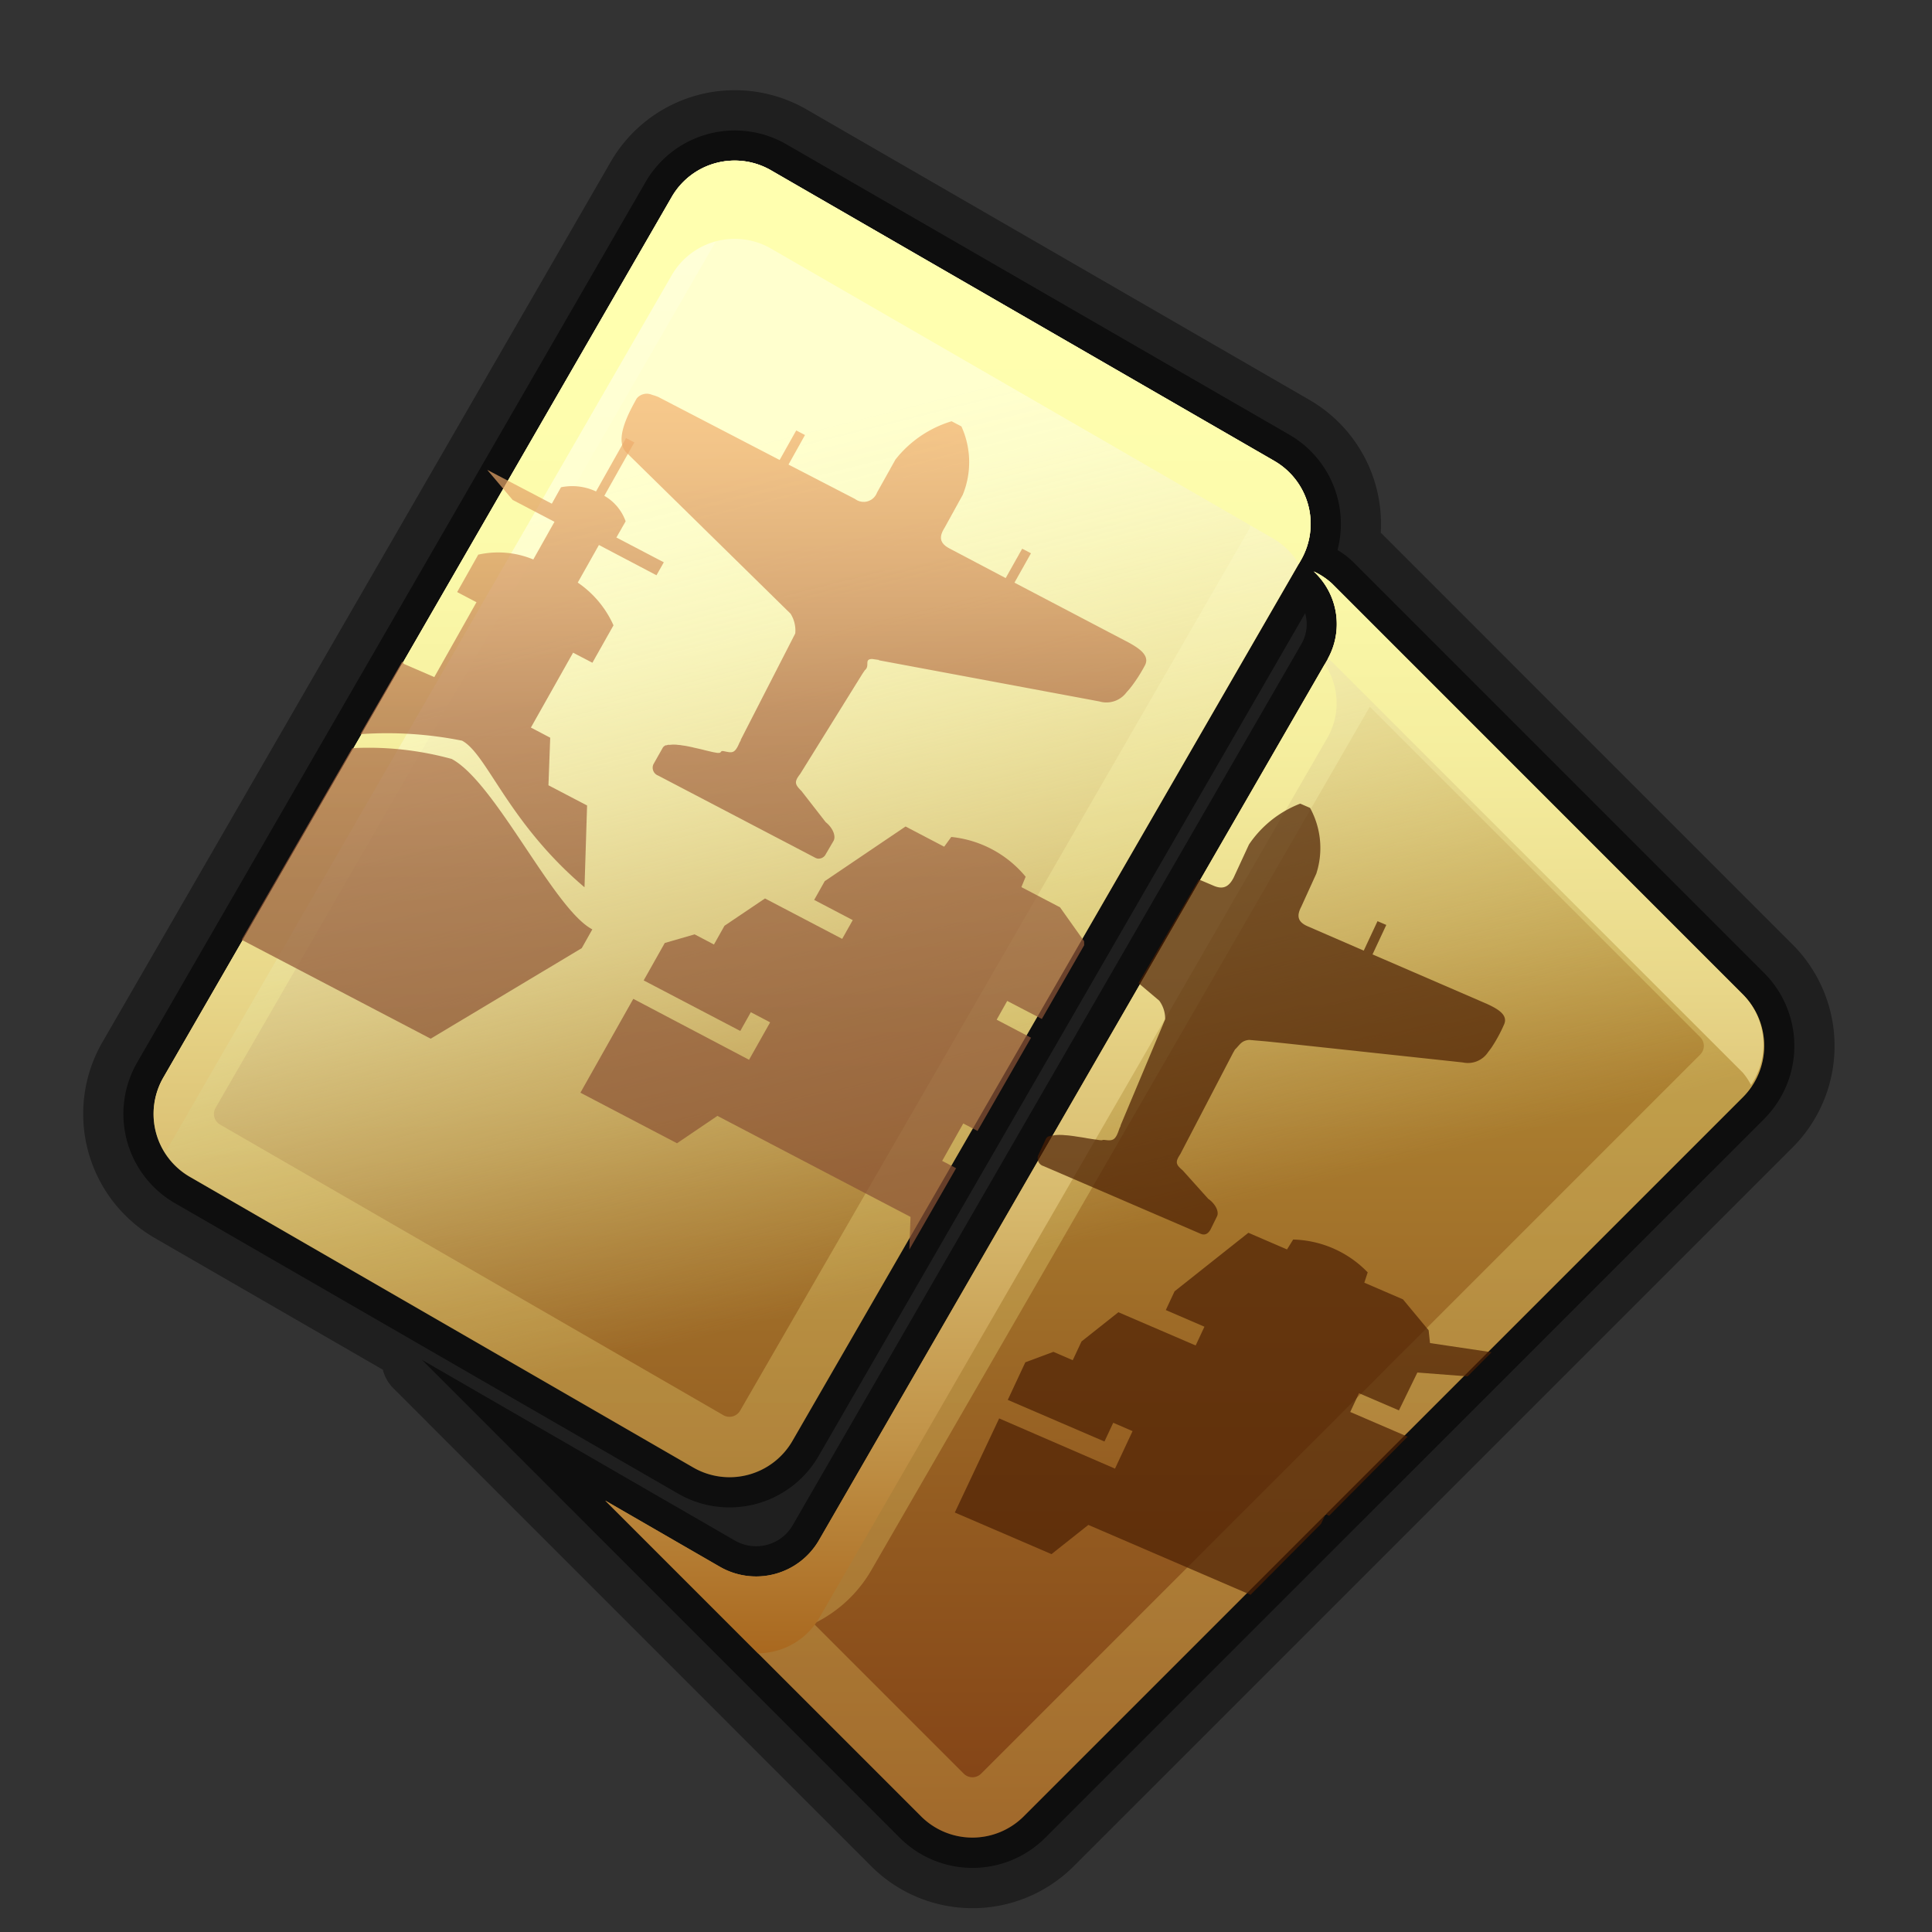 <svg xmlns="http://www.w3.org/2000/svg" xmlns:xlink="http://www.w3.org/1999/xlink" width="24" height="24" viewBox="0 0 24 24">
  <rect x="0" y="0" width="24" height="24" fill="#333333" stroke="none"/>
  <defs>
    <style>
      .cls-1 {
        opacity: 0.4;
      }

      .cls-2 {
        opacity: 0.56;
      }

      .cls-3 {
        fill: url(#linear-gradient);
      }

      .cls-4 {
        fill: url(#linear-gradient-2);
      }

      .cls-5 {
        opacity: 0.25;
        fill: url(#New_Gradient_Swatch_copy_6);
      }

      .cls-6, .cls-7, .cls-8, .cls-9 {
        fill-rule: evenodd;
      }

      .cls-6 {
        fill: url(#linear-gradient-3);
      }

      .cls-7 {
        fill: #4d1f04;
      }

      .cls-10, .cls-11, .cls-7, .cls-8, .cls-9 {
        opacity: 0.71;
      }

      .cls-8 {
        fill: url(#linear-gradient-6);
      }

      .cls-9 {
        fill: url(#linear-gradient-7);
      }

      .cls-10 {
        fill: url(#linear-gradient-8);
      }

      .cls-11 {
        fill: url(#linear-gradient-9);
      }
    </style>
    <linearGradient id="linear-gradient" x1="11.911" y1="22.828" x2="11.911" y2="1.995" gradientUnits="userSpaceOnUse">
      <stop offset="0.005" stop-color="#824115"/>
      <stop offset="0.449" stop-color="#ab7f30"/>
      <stop offset="0.567" stop-color="#b9943a"/>
      <stop offset="0.809" stop-color="#dcc854"/>
      <stop offset="0.863" stop-color="#e4d55a"/>
    </linearGradient>
    <linearGradient id="linear-gradient-2" x1="14.29" y1="22.889" x2="9.217" y2="2.683" gradientUnits="userSpaceOnUse">
      <stop offset="0.005" stop-color="#824115" stop-opacity="0"/>
      <stop offset="0.357" stop-color="#ece29b" stop-opacity="0"/>
      <stop offset="0.396" stop-color="#eee5a1" stop-opacity="0.11"/>
      <stop offset="0.496" stop-color="#f3edae" stop-opacity="0.377"/>
      <stop offset="0.592" stop-color="#f7f3ba" stop-opacity="0.599"/>
      <stop offset="0.68" stop-color="#fbf8c2" stop-opacity="0.772"/>
      <stop offset="0.758" stop-color="#fdfcc9" stop-opacity="0.897"/>
      <stop offset="0.823" stop-color="#fefecd" stop-opacity="0.973"/>
      <stop offset="0.868" stop-color="#ffffce"/>
    </linearGradient>
    <linearGradient id="New_Gradient_Swatch_copy_6" data-name="New Gradient Swatch copy 6" x1="11.911" y1="22.828" x2="11.911" y2="1.995" gradientUnits="userSpaceOnUse">
      <stop offset="0" stop-color="#ffe46e"/>
      <stop offset="0.5" stop-color="#ffffa0"/>
      <stop offset="1" stop-color="#fff"/>
    </linearGradient>
    <linearGradient id="linear-gradient-3" x1="11.909" y1="20.539" x2="11.909" y2="1.995" gradientUnits="userSpaceOnUse">
      <stop offset="0" stop-color="#a9681f"/>
      <stop offset="0.144" stop-color="#c19348"/>
      <stop offset="0.3" stop-color="#d7b96d"/>
      <stop offset="0.454" stop-color="#e9d88a"/>
      <stop offset="0.604" stop-color="#f5ee9e"/>
      <stop offset="0.749" stop-color="#fcfbab"/>
      <stop offset="0.883" stop-color="#ffffaf"/>
    </linearGradient>
    <linearGradient id="linear-gradient-6" x1="10.979" y1="14.902" x2="10.979" y2="3.148" gradientUnits="userSpaceOnUse">
      <stop offset="0.005" stop-color="#8a5234"/>
      <stop offset="0.196" stop-color="#8d5436"/>
      <stop offset="0.338" stop-color="#975c3b"/>
      <stop offset="0.464" stop-color="#a76843"/>
      <stop offset="0.513" stop-color="#af6f48"/>
      <stop offset="0.641" stop-color="#ce8d5a"/>
      <stop offset="0.789" stop-color="#ecab6b"/>
      <stop offset="0.873" stop-color="#f7b672"/>
    </linearGradient>
    <linearGradient id="linear-gradient-7" x1="10.339" y1="14.902" x2="10.339" y2="3.148" xlink:href="#linear-gradient-6"/>
    <linearGradient id="linear-gradient-8" x1="5.179" y1="14.902" x2="5.179" y2="3.148" xlink:href="#linear-gradient-6"/>
    <linearGradient id="linear-gradient-9" x1="6.36" y1="14.902" x2="6.36" y2="3.148" xlink:href="#linear-gradient-6"/>
  </defs>
  <g id="Layer_5" data-name="Layer 5">
    <path class="cls-1" d="M22.271,11.736l-.001-0L17.165,6.63l-.013-.012a1.781,1.781,0,0,0-.885-1.65L10.015,1.357a1.781,1.781,0,0,0-2.427.651L1.27,12.95a1.782,1.782,0,0,0,.651,2.428l2.835,1.637a.496.496,0,0,0,.132.232l5.936,5.937a1.778,1.778,0,0,0,2.514-.001l8.935-8.934A1.784,1.784,0,0,0,22.271,11.736Z"/>
    <path class="cls-2" d="M21.917,12.089l-5.105-5.105a1.011,1.011,0,0,0-.197-.151,1.28,1.28,0,0,0-.597-1.432L9.766,1.791a1.28,1.28,0,0,0-1.745.468L1.703,13.2a1.28,1.28,0,0,0,.468,1.745l6.252,3.609a1.278,1.278,0,0,0,1.746-.467L16.213,7.617a.494.494,0,0,1-.048.386L9.849,18.944a.521.521,0,0,1-.319.246.527.527,0,0,1-.4-.052l-3.888-2.245,5.935,5.936a1.278,1.278,0,0,0,1.808,0l8.934-8.933V13.895A1.282,1.282,0,0,0,21.917,12.089Z"/>
    <path class="cls-3" d="M21.651,13.63l-8.933,8.933a.902.902,0,0,1-1.276,0L7.519,18.641l1.422.821a.902.902,0,0,0,1.233-.33l6.317-10.941a.89.89,0,0,0-.171-1.092.879.879,0,0,1,.226.15l5.105,5.105A.902.902,0,0,1,21.651,13.63ZM9.844,17.899a.902.902,0,0,1-1.233.33l-6.252-3.61a.902.902,0,0,1-.33-1.233L8.345,2.446A.902.902,0,0,1,9.578,2.116L15.83,5.726a.902.902,0,0,1,.33,1.233Z"/>
    <path class="cls-4" d="M21.651,13.63l-8.933,8.933a.902.902,0,0,1-1.276,0L7.519,18.641l1.422.821a.902.902,0,0,0,1.233-.33l6.317-10.941a.89.89,0,0,0-.171-1.092.879.879,0,0,1,.226.15l5.105,5.105A.902.902,0,0,1,21.651,13.63ZM9.844,17.899a.902.902,0,0,1-1.233.33l-6.252-3.61a.902.902,0,0,1-.33-1.233L8.345,2.446A.902.902,0,0,1,9.578,2.116L15.83,5.726a.902.902,0,0,1,.33,1.233Z"/>
    <path class="cls-5" d="M9.128,2.745a.149.149,0,0,1,.075.021l6.252,3.61a.152.152,0,0,1,.056.208L9.194,17.524a.153.153,0,0,1-.133.076A.149.149,0,0,1,8.986,17.58L2.734,13.97a.152.152,0,0,1-.056-.208L8.995,2.821a.153.153,0,0,1,.133-.076m7.889,6.035,4.104,4.104a.153.153,0,0,1,0,.216l-8.933,8.933a.153.153,0,0,1-.216,0l-1.864-1.864a1.655,1.655,0,0,0,.715-.662L17.016,8.78M9.128,1.995a.902.902,0,0,0-.782.451L2.029,13.387a.902.902,0,0,0,.33,1.233l6.252,3.61a.902.902,0,0,0,1.233-.33l6.317-10.941A.902.902,0,0,0,15.83,5.726L9.578,2.116a.898.898,0,0,0-.45-.121Zm7.192,5.104a.89.89,0,0,1,.171,1.092l-6.317,10.941a.902.902,0,0,1-1.233.33l-1.422-.821,3.922,3.922a.903.903,0,0,0,1.276,0l8.933-8.933a.902.902,0,0,0,0-1.276L16.546,7.249a.879.879,0,0,0-.226-.15Z"/>
    <g>
      <path class="cls-6" d="M8.345,3.418A.903.903,0,0,1,9.578,3.088l6.252,3.61a.881.881,0,0,1,.303.308l.027-.047a.902.902,0,0,0-.33-1.233L9.578,2.116a.903.903,0,0,0-1.233.33L2.029,13.387a.893.893,0,0,0,.027.925Z"/>
      <path class="cls-6" d="M16.493,8.185a.495.495,0,0,1,.053.036l5.105,5.105a.858.858,0,0,1,.101.152.89.89,0,0,0-.101-1.124L16.546,7.249a.877.877,0,0,0-.226-.15A.889.889,0,0,1,16.493,8.185Z"/>
      <path class="cls-6" d="M10.174,20.104l6.317-10.941a.869.869,0,0,0-.034-.912L10.174,19.132a.902.902,0,0,1-1.233.33l-1.422-.821,1.897,1.897A.888.888,0,0,0,10.174,20.104Z"/>
    </g>
  </g>
  <g id="Layer_7" data-name="Layer 7">
    <path class="cls-7" d="M16.411,18.929l.056-.119.044.019.975-.982-.713-.307.109-.233.496.213.229-.47.624.048.298-.3-.765-.114-.017-.159-.319-.384-.48-.207.042-.128a1.331,1.331,0,0,0-.926-.408l-.076.123-.48-.207-.917.727-.109.233.48.207-.109.233-.96-.413-.458.363 0.0 0-.109.233-.24-.104-.349.13-.218.467,1.201.517.109-.233.24.104-.218.466-1.439-.624L11.861,18.789l1.201.517.458-.363,2.015.868Z"/>
    <path class="cls-7" d="M18.472,12.471l-1.422-.615.171-.366-.109-.047-.171.366-.689-.299c-.141-.058-.143-.139-.087-.247l.187-.411a1.035,1.035,0,0,0-.078-.816l-.122-.053a1.358,1.358,0,0,0-.637.508l-.19.411c-.067.131-.147.147-.258.097l-.174-.074-.75,1.288.257.217a.377.377,0,0,1,.074.232l-.552,1.314-.004.017-.011.022c-.047.144-.076.159-.173.147-.068-.009-.001.016-.135-.009.054.01-.013 0-.143-.021.103.016.003-.002-.161-.024.13.017.052.005-.033-.004l-.004-0.0.002 0-.054-.004c.031.001-.003-.002-.06-.001.044-.001.006-.002-.039.002-.012.002-.029.004-.051.009.029-.009.001-.005-.025.007.005-.008-.029.007-.04.034l-.094.201a.1.1,0,0,0,.065.133l1.945.838a.116.116,0,0,0,.039.012c.037.003.067-.018.092-.062l.082-.167c.026-.065-.032-.16-.111-.214L14.693,14.54c-.084-.072-.099-.101-.032-.201l.655-1.257.025-.044c.062-.059.077-.11.176-.12l.207.018.226.023,2.221.239a.3.3,0,0,0,.316-.13l.005-.006.033-.044a1.853,1.853,0,0,0,.161-.296C18.735,12.604,18.599,12.53,18.472,12.471Z"/>
  </g>
  <g id="Layer_9" data-name="Layer 9">
    <path class="cls-8" d="M10.16,10.666a.099.099,0,0,0,.099-.057l.097-.166c.032-.066-.02-.168-.099-.23l-.301-.387c-.081-.081-.094-.112-.017-.21l.775-1.247.029-.043c.069-.056-.014-.137.09-.14l.087.012-.003.004,2.738.511a.311.311,0,0,0,.337-.11c.013-.014.028-.03.004-.005l.039-.044a1.909,1.909,0,0,0,.19-.293c.059-.12-.076-.208-.202-.278L12.602,7.238l.205-.365L12.698,6.816l-.205.365L11.804,6.818c-.141-.071-.137-.155-.07-.262l.226-.41a1.072,1.072,0,0,0-.017-.849l-.122-.064a1.406,1.406,0,0,0-.697.475l-.229.41a.177.177,0,0,1-.274.08L9.795,5.771l.205-.367-.109-.057-.206.367-1.508-.783A.707.707,0,0,0,8.098,4.904.162.162,0,0,0,7.91,4.949q-.034.06-.062.114c-.165.32-.154.484-.053.572l2.026,1.989a.392.392,0,0,1,.058.245L9.205,9.184,9.2,9.201l-.013.022c-.06.145-.094.129-.193.109-.069-.014.001.045-.136.01.055.014-.013-.001-.146-.033.105.025.003-.002-.165-.037.133.028.053.009-.034-.007l-.002-0c.041.007.032.005,0,0l-.002-.001.004.001-.057-.008c.032.003-.003-.002-.062-.006.046.003.007-.002-.04-.001.003-0.0.005-0,0,0,.016-0.0.015-.001,0,0,.006-0.0.003 0-.001-0l.001 0c-.012.001-.031.002-.053.005.031-.008.001-.005-.026.005.006-.008-.03.005-.044.032l-.113.2a.104.104,0,0,0,.057.142l1.944,1.017a.117.117,0,0,0,.039.015Zm3.834-2.065.002-.002-.002.002Z"/>
    <path class="cls-9" d="M11.296,15.523l.581-1.011-.173-.091.262-.465.177.093.665-1.158-.427-.224.131-.233.43.224.526-.916-.001-.05-.299-.421-.48-.251.053-.129a1.378,1.378,0,0,0-.924-.494l-.088.121-.48-.251-1.004.679-.131.233.479.251-.131.233-.959-.502L9,11.5l0.0 0-.131.233L8.629,11.607l-.371.107-.262.465,1.2.628.131-.233.24.126-.262.465L7.867,12.408l-.657,1.166,1.2.628.502-.34,2.399,1.255Z"/>
    <g>
      <path class="cls-10" d="M5.611,9.428a3.906,3.906,0,0,0-1.236-.134L3.001,11.674l2.349,1.229L7.227,11.778l.131-.233C6.878,11.294,6.156,9.719,5.611,9.428Z"/>
      <path class="cls-11" d="M8.155,7.146l.091-.161-.589-.308L7.772,6.476a.595.595,0,0,0-.265-.317l.373-.663-.103-.054-.373.663a.694.694,0,0,0-.435-.052L6.855,6.257l-.802-.42.315.373.52.272-.263.468a1.137,1.137,0,0,0-.684-.06l-.262.465.24.126-.524.93L5.016,8.247l-.019-.029-.521.902a4.736,4.736,0,0,1,1.264.081c.312.167.568,1.013,1.521,1.821l.032-1.016-.48-.251L6.835,9.164l-.24-.126.524-.93.24.125.262-.465a1.267,1.267,0,0,0-.444-.531l.263-.467Z"/>
    </g>
  </g>
</svg>
